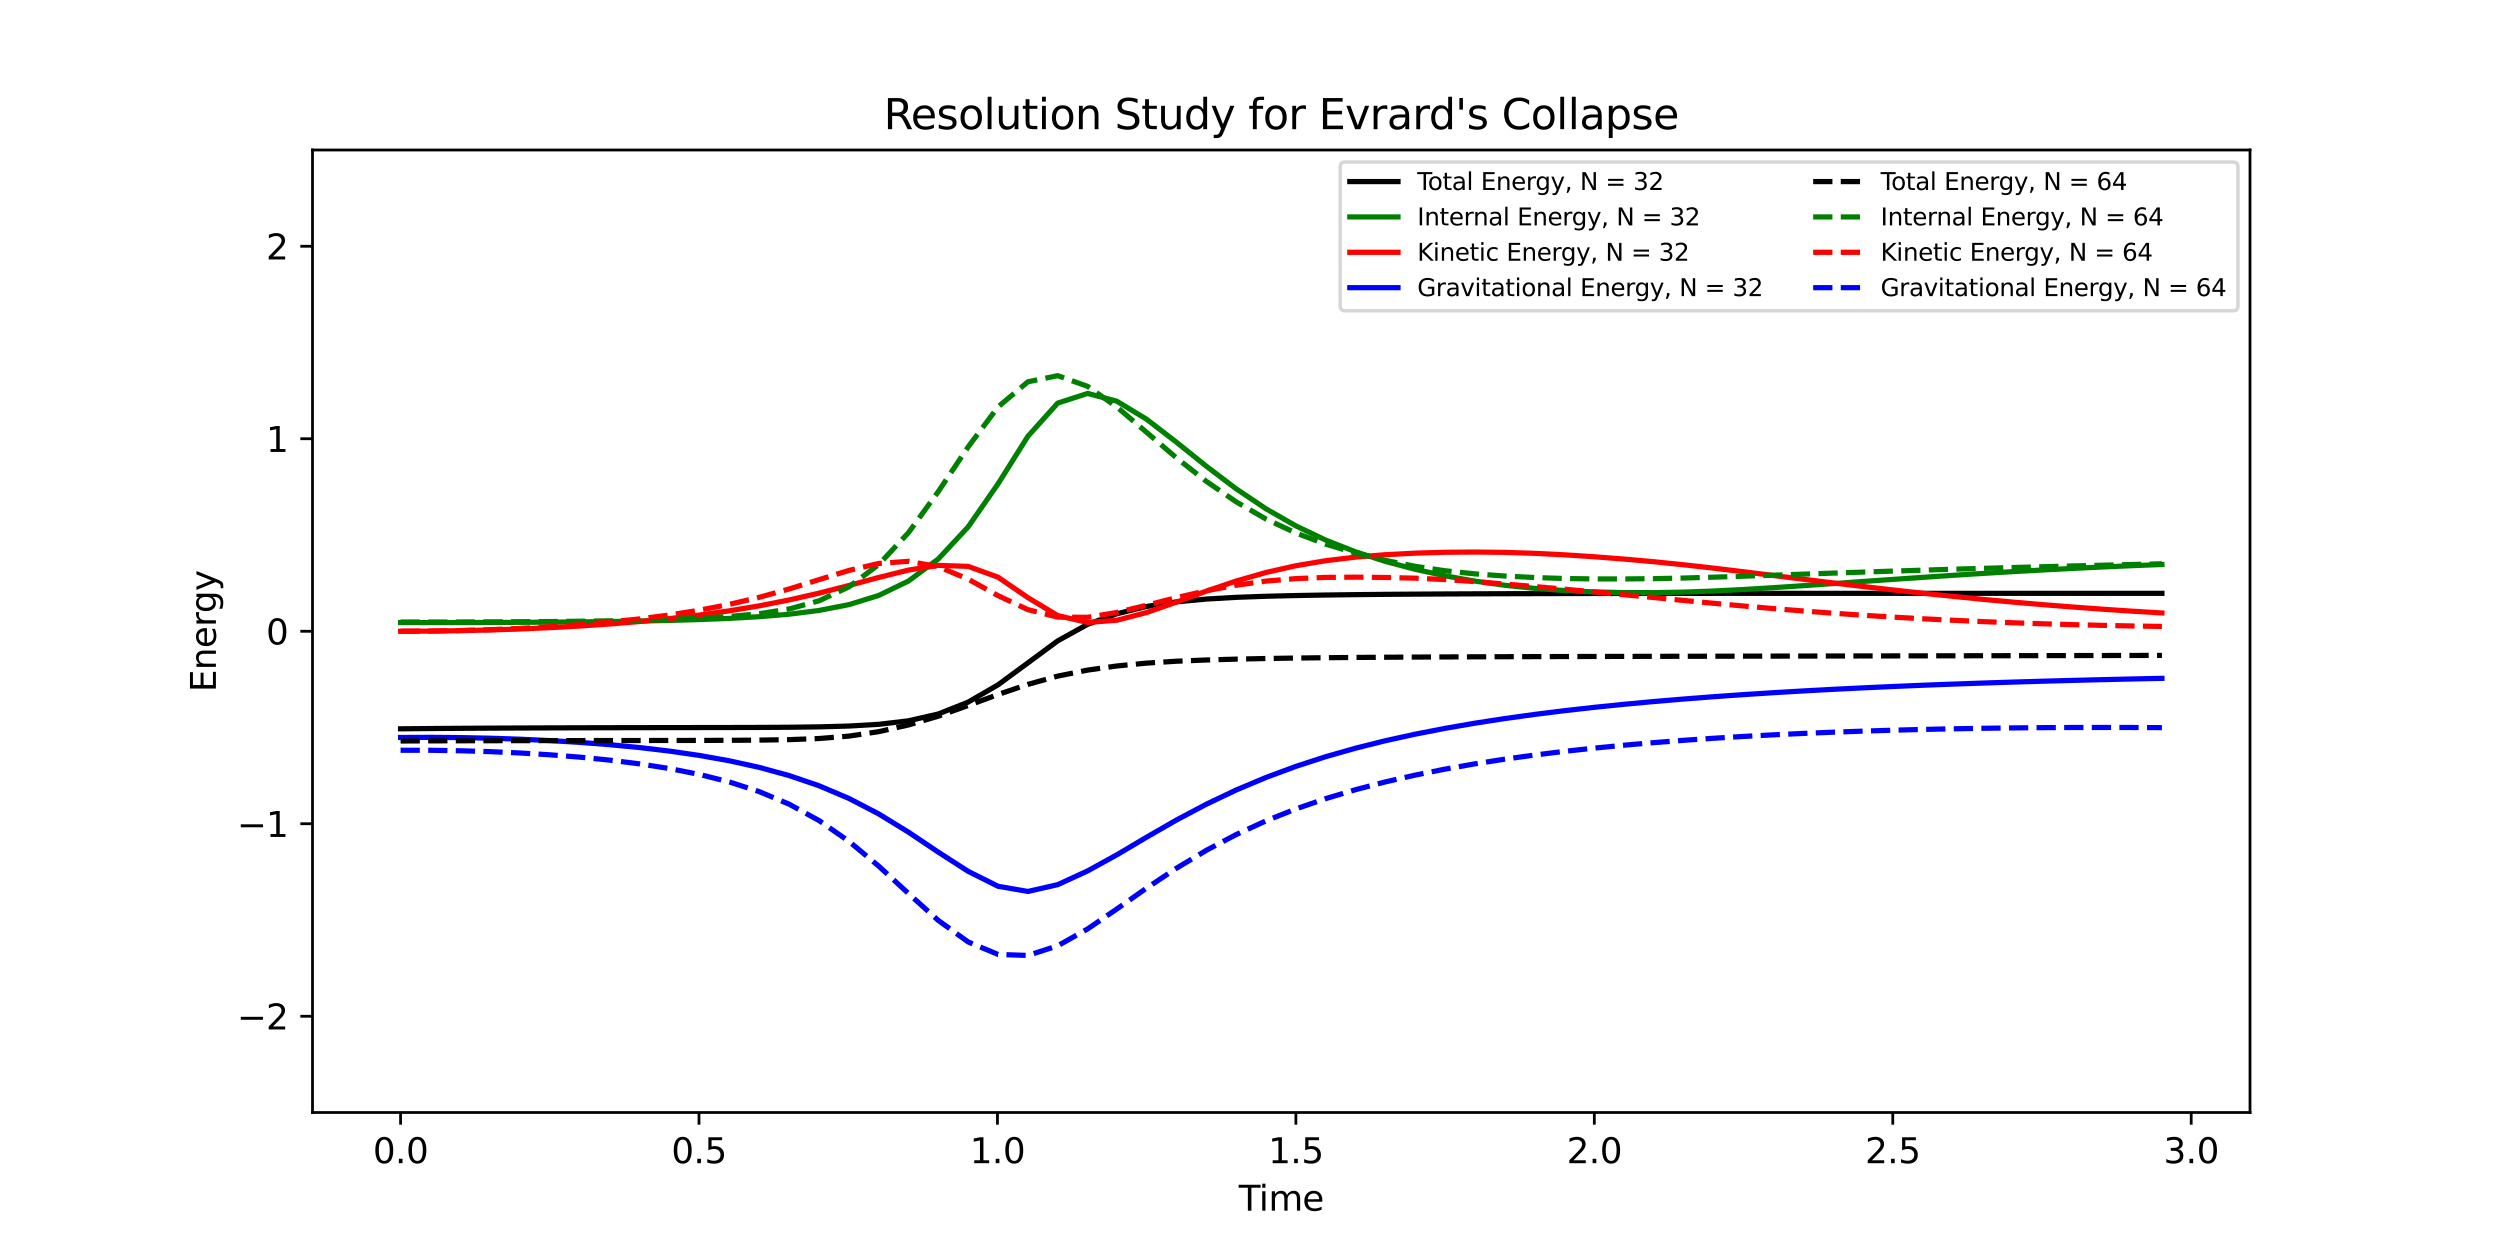 <?xml version="1.0" encoding="utf-8" standalone="no"?>
<!DOCTYPE svg PUBLIC "-//W3C//DTD SVG 1.1//EN"
  "http://www.w3.org/Graphics/SVG/1.1/DTD/svg11.dtd">
<svg xmlns:xlink="http://www.w3.org/1999/xlink" width="720pt" height="360pt" viewBox="0 0 720 360" xmlns="http://www.w3.org/2000/svg" version="1.1">
 <defs>
  <style type="text/css">*{stroke-linejoin: round; stroke-linecap: butt}</style>
 </defs>
 <g id="figure_1">
  <g id="patch_1">
   <path d="M 0 360 
L 720 360 
L 720 0 
L 0 0 
z
" style="fill: #ffffff"/>
  </g>
  <g id="axes_1">
   <g id="patch_2">
    <path d="M 90 320.4 
L 648 320.4 
L 648 43.2 
L 90 43.2 
z
" style="fill: #ffffff"/>
   </g>
   <g id="matplotlib.axis_1">
    <g id="xtick_1">
     <g id="line2d_1">
      <defs>
       <path id="m05a02b5105" d="M 0 0 
L 0 3.5 
" style="stroke: #000000; stroke-width: 0.8"/>
      </defs>
      <g>
       <use xlink:href="#m05a02b5105" x="115.364" y="320.4" style="stroke: #000000; stroke-width: 0.8"/>
      </g>
     </g>
     <g id="text_1">
      <!-- 0.0 -->
      <g transform="translate(107.412 334.998) scale(0.1 -0.1)">
       <defs>
        <path id="DejaVuSans-30" d="M 2034 4250 
Q 1547 4250 1301 3770 
Q 1056 3291 1056 2328 
Q 1056 1369 1301 889 
Q 1547 409 2034 409 
Q 2525 409 2770 889 
Q 3016 1369 3016 2328 
Q 3016 3291 2770 3770 
Q 2525 4250 2034 4250 
z
M 2034 4750 
Q 2819 4750 3233 4129 
Q 3647 3509 3647 2328 
Q 3647 1150 3233 529 
Q 2819 -91 2034 -91 
Q 1250 -91 836 529 
Q 422 1150 422 2328 
Q 422 3509 836 4129 
Q 1250 4750 2034 4750 
z
" transform="scale(0.016)"/>
        <path id="DejaVuSans-2e" d="M 684 794 
L 1344 794 
L 1344 0 
L 684 0 
L 684 794 
z
" transform="scale(0.016)"/>
       </defs>
       <use xlink:href="#DejaVuSans-30"/>
       <use xlink:href="#DejaVuSans-2e" x="63.623"/>
       <use xlink:href="#DejaVuSans-30" x="95.41"/>
      </g>
     </g>
    </g>
    <g id="xtick_2">
     <g id="line2d_2">
      <g>
       <use xlink:href="#m05a02b5105" x="201.314" y="320.4" style="stroke: #000000; stroke-width: 0.8"/>
      </g>
     </g>
     <g id="text_2">
      <!-- 0.5 -->
      <g transform="translate(193.362 334.998) scale(0.1 -0.1)">
       <defs>
        <path id="DejaVuSans-35" d="M 691 4666 
L 3169 4666 
L 3169 4134 
L 1269 4134 
L 1269 2991 
Q 1406 3038 1543 3061 
Q 1681 3084 1819 3084 
Q 2600 3084 3056 2656 
Q 3513 2228 3513 1497 
Q 3513 744 3044 326 
Q 2575 -91 1722 -91 
Q 1428 -91 1123 -41 
Q 819 9 494 109 
L 494 744 
Q 775 591 1075 516 
Q 1375 441 1709 441 
Q 2250 441 2565 725 
Q 2881 1009 2881 1497 
Q 2881 1984 2565 2268 
Q 2250 2553 1709 2553 
Q 1456 2553 1204 2497 
Q 953 2441 691 2322 
L 691 4666 
z
" transform="scale(0.016)"/>
       </defs>
       <use xlink:href="#DejaVuSans-30"/>
       <use xlink:href="#DejaVuSans-2e" x="63.623"/>
       <use xlink:href="#DejaVuSans-35" x="95.41"/>
      </g>
     </g>
    </g>
    <g id="xtick_3">
     <g id="line2d_3">
      <g>
       <use xlink:href="#m05a02b5105" x="287.264" y="320.4" style="stroke: #000000; stroke-width: 0.8"/>
      </g>
     </g>
     <g id="text_3">
      <!-- 1.0 -->
      <g transform="translate(279.312 334.998) scale(0.1 -0.1)">
       <defs>
        <path id="DejaVuSans-31" d="M 794 531 
L 1825 531 
L 1825 4091 
L 703 3866 
L 703 4441 
L 1819 4666 
L 2450 4666 
L 2450 531 
L 3481 531 
L 3481 0 
L 794 0 
L 794 531 
z
" transform="scale(0.016)"/>
       </defs>
       <use xlink:href="#DejaVuSans-31"/>
       <use xlink:href="#DejaVuSans-2e" x="63.623"/>
       <use xlink:href="#DejaVuSans-30" x="95.41"/>
      </g>
     </g>
    </g>
    <g id="xtick_4">
     <g id="line2d_4">
      <g>
       <use xlink:href="#m05a02b5105" x="373.214" y="320.4" style="stroke: #000000; stroke-width: 0.8"/>
      </g>
     </g>
     <g id="text_4">
      <!-- 1.5 -->
      <g transform="translate(365.263 334.998) scale(0.1 -0.1)">
       <use xlink:href="#DejaVuSans-31"/>
       <use xlink:href="#DejaVuSans-2e" x="63.623"/>
       <use xlink:href="#DejaVuSans-35" x="95.41"/>
      </g>
     </g>
    </g>
    <g id="xtick_5">
     <g id="line2d_5">
      <g>
       <use xlink:href="#m05a02b5105" x="459.164" y="320.4" style="stroke: #000000; stroke-width: 0.8"/>
      </g>
     </g>
     <g id="text_5">
      <!-- 2.0 -->
      <g transform="translate(451.213 334.998) scale(0.1 -0.1)">
       <defs>
        <path id="DejaVuSans-32" d="M 1228 531 
L 3431 531 
L 3431 0 
L 469 0 
L 469 531 
Q 828 903 1448 1529 
Q 2069 2156 2228 2338 
Q 2531 2678 2651 2914 
Q 2772 3150 2772 3378 
Q 2772 3750 2511 3984 
Q 2250 4219 1831 4219 
Q 1534 4219 1204 4116 
Q 875 4013 500 3803 
L 500 4441 
Q 881 4594 1212 4672 
Q 1544 4750 1819 4750 
Q 2544 4750 2975 4387 
Q 3406 4025 3406 3419 
Q 3406 3131 3298 2873 
Q 3191 2616 2906 2266 
Q 2828 2175 2409 1742 
Q 1991 1309 1228 531 
z
" transform="scale(0.016)"/>
       </defs>
       <use xlink:href="#DejaVuSans-32"/>
       <use xlink:href="#DejaVuSans-2e" x="63.623"/>
       <use xlink:href="#DejaVuSans-30" x="95.41"/>
      </g>
     </g>
    </g>
    <g id="xtick_6">
     <g id="line2d_6">
      <g>
       <use xlink:href="#m05a02b5105" x="545.115" y="320.4" style="stroke: #000000; stroke-width: 0.8"/>
      </g>
     </g>
     <g id="text_6">
      <!-- 2.5 -->
      <g transform="translate(537.163 334.998) scale(0.1 -0.1)">
       <use xlink:href="#DejaVuSans-32"/>
       <use xlink:href="#DejaVuSans-2e" x="63.623"/>
       <use xlink:href="#DejaVuSans-35" x="95.41"/>
      </g>
     </g>
    </g>
    <g id="xtick_7">
     <g id="line2d_7">
      <g>
       <use xlink:href="#m05a02b5105" x="631.065" y="320.4" style="stroke: #000000; stroke-width: 0.8"/>
      </g>
     </g>
     <g id="text_7">
      <!-- 3.0 -->
      <g transform="translate(623.113 334.998) scale(0.1 -0.1)">
       <defs>
        <path id="DejaVuSans-33" d="M 2597 2516 
Q 3050 2419 3304 2112 
Q 3559 1806 3559 1356 
Q 3559 666 3084 287 
Q 2609 -91 1734 -91 
Q 1441 -91 1130 -33 
Q 819 25 488 141 
L 488 750 
Q 750 597 1062 519 
Q 1375 441 1716 441 
Q 2309 441 2620 675 
Q 2931 909 2931 1356 
Q 2931 1769 2642 2001 
Q 2353 2234 1838 2234 
L 1294 2234 
L 1294 2753 
L 1863 2753 
Q 2328 2753 2575 2939 
Q 2822 3125 2822 3475 
Q 2822 3834 2567 4026 
Q 2313 4219 1838 4219 
Q 1578 4219 1281 4162 
Q 984 4106 628 3988 
L 628 4550 
Q 988 4650 1302 4700 
Q 1616 4750 1894 4750 
Q 2613 4750 3031 4423 
Q 3450 4097 3450 3541 
Q 3450 3153 3228 2886 
Q 3006 2619 2597 2516 
z
" transform="scale(0.016)"/>
       </defs>
       <use xlink:href="#DejaVuSans-33"/>
       <use xlink:href="#DejaVuSans-2e" x="63.623"/>
       <use xlink:href="#DejaVuSans-30" x="95.41"/>
      </g>
     </g>
    </g>
    <g id="text_8">
     <!-- Time -->
     <g transform="translate(356.766 348.677) scale(0.1 -0.1)">
      <defs>
       <path id="DejaVuSans-54" d="M -19 4666 
L 3928 4666 
L 3928 4134 
L 2272 4134 
L 2272 0 
L 1638 0 
L 1638 4134 
L -19 4134 
L -19 4666 
z
" transform="scale(0.016)"/>
       <path id="DejaVuSans-69" d="M 603 3500 
L 1178 3500 
L 1178 0 
L 603 0 
L 603 3500 
z
M 603 4863 
L 1178 4863 
L 1178 4134 
L 603 4134 
L 603 4863 
z
" transform="scale(0.016)"/>
       <path id="DejaVuSans-6d" d="M 3328 2828 
Q 3544 3216 3844 3400 
Q 4144 3584 4550 3584 
Q 5097 3584 5394 3201 
Q 5691 2819 5691 2113 
L 5691 0 
L 5113 0 
L 5113 2094 
Q 5113 2597 4934 2840 
Q 4756 3084 4391 3084 
Q 3944 3084 3684 2787 
Q 3425 2491 3425 1978 
L 3425 0 
L 2847 0 
L 2847 2094 
Q 2847 2600 2669 2842 
Q 2491 3084 2119 3084 
Q 1678 3084 1418 2786 
Q 1159 2488 1159 1978 
L 1159 0 
L 581 0 
L 581 3500 
L 1159 3500 
L 1159 2956 
Q 1356 3278 1631 3431 
Q 1906 3584 2284 3584 
Q 2666 3584 2933 3390 
Q 3200 3197 3328 2828 
z
" transform="scale(0.016)"/>
       <path id="DejaVuSans-65" d="M 3597 1894 
L 3597 1613 
L 953 1613 
Q 991 1019 1311 708 
Q 1631 397 2203 397 
Q 2534 397 2845 478 
Q 3156 559 3463 722 
L 3463 178 
Q 3153 47 2828 -22 
Q 2503 -91 2169 -91 
Q 1331 -91 842 396 
Q 353 884 353 1716 
Q 353 2575 817 3079 
Q 1281 3584 2069 3584 
Q 2775 3584 3186 3129 
Q 3597 2675 3597 1894 
z
M 3022 2063 
Q 3016 2534 2758 2815 
Q 2500 3097 2075 3097 
Q 1594 3097 1305 2825 
Q 1016 2553 972 2059 
L 3022 2063 
z
" transform="scale(0.016)"/>
      </defs>
      <use xlink:href="#DejaVuSans-54"/>
      <use xlink:href="#DejaVuSans-69" x="57.959"/>
      <use xlink:href="#DejaVuSans-6d" x="85.742"/>
      <use xlink:href="#DejaVuSans-65" x="183.154"/>
     </g>
    </g>
   </g>
   <g id="matplotlib.axis_2">
    <g id="ytick_1">
     <g id="line2d_8">
      <defs>
       <path id="ma4a329a533" d="M 0 0 
L -3.5 0 
" style="stroke: #000000; stroke-width: 0.8"/>
      </defs>
      <g>
       <use xlink:href="#ma4a329a533" x="90" y="292.68" style="stroke: #000000; stroke-width: 0.8"/>
      </g>
     </g>
     <g id="text_9">
      <!-- −2 -->
      <g transform="translate(68.258 296.479) scale(0.1 -0.1)">
       <defs>
        <path id="DejaVuSans-2212" d="M 678 2272 
L 4684 2272 
L 4684 1741 
L 678 1741 
L 678 2272 
z
" transform="scale(0.016)"/>
       </defs>
       <use xlink:href="#DejaVuSans-2212"/>
       <use xlink:href="#DejaVuSans-32" x="83.789"/>
      </g>
     </g>
    </g>
    <g id="ytick_2">
     <g id="line2d_9">
      <g>
       <use xlink:href="#ma4a329a533" x="90" y="237.24" style="stroke: #000000; stroke-width: 0.8"/>
      </g>
     </g>
     <g id="text_10">
      <!-- −1 -->
      <g transform="translate(68.258 241.039) scale(0.1 -0.1)">
       <use xlink:href="#DejaVuSans-2212"/>
       <use xlink:href="#DejaVuSans-31" x="83.789"/>
      </g>
     </g>
    </g>
    <g id="ytick_3">
     <g id="line2d_10">
      <g>
       <use xlink:href="#ma4a329a533" x="90" y="181.8" style="stroke: #000000; stroke-width: 0.8"/>
      </g>
     </g>
     <g id="text_11">
      <!-- 0 -->
      <g transform="translate(76.638 185.599) scale(0.1 -0.1)">
       <use xlink:href="#DejaVuSans-30"/>
      </g>
     </g>
    </g>
    <g id="ytick_4">
     <g id="line2d_11">
      <g>
       <use xlink:href="#ma4a329a533" x="90" y="126.36" style="stroke: #000000; stroke-width: 0.8"/>
      </g>
     </g>
     <g id="text_12">
      <!-- 1 -->
      <g transform="translate(76.638 130.159) scale(0.1 -0.1)">
       <use xlink:href="#DejaVuSans-31"/>
      </g>
     </g>
    </g>
    <g id="ytick_5">
     <g id="line2d_12">
      <g>
       <use xlink:href="#ma4a329a533" x="90" y="70.92" style="stroke: #000000; stroke-width: 0.8"/>
      </g>
     </g>
     <g id="text_13">
      <!-- 2 -->
      <g transform="translate(76.638 74.719) scale(0.1 -0.1)">
       <use xlink:href="#DejaVuSans-32"/>
      </g>
     </g>
    </g>
    <g id="text_14">
     <!-- Energy -->
     <g transform="translate(62.178 199.306) rotate(-90) scale(0.1 -0.1)">
      <defs>
       <path id="DejaVuSans-45" d="M 628 4666 
L 3578 4666 
L 3578 4134 
L 1259 4134 
L 1259 2753 
L 3481 2753 
L 3481 2222 
L 1259 2222 
L 1259 531 
L 3634 531 
L 3634 0 
L 628 0 
L 628 4666 
z
" transform="scale(0.016)"/>
       <path id="DejaVuSans-6e" d="M 3513 2113 
L 3513 0 
L 2938 0 
L 2938 2094 
Q 2938 2591 2744 2837 
Q 2550 3084 2163 3084 
Q 1697 3084 1428 2787 
Q 1159 2491 1159 1978 
L 1159 0 
L 581 0 
L 581 3500 
L 1159 3500 
L 1159 2956 
Q 1366 3272 1645 3428 
Q 1925 3584 2291 3584 
Q 2894 3584 3203 3211 
Q 3513 2838 3513 2113 
z
" transform="scale(0.016)"/>
       <path id="DejaVuSans-72" d="M 2631 2963 
Q 2534 3019 2420 3045 
Q 2306 3072 2169 3072 
Q 1681 3072 1420 2755 
Q 1159 2438 1159 1844 
L 1159 0 
L 581 0 
L 581 3500 
L 1159 3500 
L 1159 2956 
Q 1341 3275 1631 3429 
Q 1922 3584 2338 3584 
Q 2397 3584 2469 3576 
Q 2541 3569 2628 3553 
L 2631 2963 
z
" transform="scale(0.016)"/>
       <path id="DejaVuSans-67" d="M 2906 1791 
Q 2906 2416 2648 2759 
Q 2391 3103 1925 3103 
Q 1463 3103 1205 2759 
Q 947 2416 947 1791 
Q 947 1169 1205 825 
Q 1463 481 1925 481 
Q 2391 481 2648 825 
Q 2906 1169 2906 1791 
z
M 3481 434 
Q 3481 -459 3084 -895 
Q 2688 -1331 1869 -1331 
Q 1566 -1331 1297 -1286 
Q 1028 -1241 775 -1147 
L 775 -588 
Q 1028 -725 1275 -790 
Q 1522 -856 1778 -856 
Q 2344 -856 2625 -561 
Q 2906 -266 2906 331 
L 2906 616 
Q 2728 306 2450 153 
Q 2172 0 1784 0 
Q 1141 0 747 490 
Q 353 981 353 1791 
Q 353 2603 747 3093 
Q 1141 3584 1784 3584 
Q 2172 3584 2450 3431 
Q 2728 3278 2906 2969 
L 2906 3500 
L 3481 3500 
L 3481 434 
z
" transform="scale(0.016)"/>
       <path id="DejaVuSans-79" d="M 2059 -325 
Q 1816 -950 1584 -1140 
Q 1353 -1331 966 -1331 
L 506 -1331 
L 506 -850 
L 844 -850 
Q 1081 -850 1212 -737 
Q 1344 -625 1503 -206 
L 1606 56 
L 191 3500 
L 800 3500 
L 1894 763 
L 2988 3500 
L 3597 3500 
L 2059 -325 
z
" transform="scale(0.016)"/>
      </defs>
      <use xlink:href="#DejaVuSans-45"/>
      <use xlink:href="#DejaVuSans-6e" x="63.184"/>
      <use xlink:href="#DejaVuSans-65" x="126.562"/>
      <use xlink:href="#DejaVuSans-72" x="188.086"/>
      <use xlink:href="#DejaVuSans-67" x="227.449"/>
      <use xlink:href="#DejaVuSans-79" x="290.926"/>
     </g>
    </g>
   </g>
   <g id="line2d_13">
    <path d="M 115.364 209.897 
L 124.131 209.816 
L 132.554 209.755 
L 141.149 209.705 
L 149.744 209.664 
L 158.339 209.631 
L 167.106 209.604 
L 175.701 209.582 
L 184.295 209.564 
L 192.89 209.55 
L 201.485 209.538 
L 210.08 209.525 
L 218.675 209.5 
L 227.27 209.448 
L 235.865 209.338 
L 244.46 209.103 
L 253.055 208.608 
L 261.65 207.592 
L 270.245 205.62 
L 278.839 202.2 
L 287.434 197.226 
L 296.03 190.911 
L 304.625 184.562 
L 313.221 179.806 
L 321.644 176.768 
L 330.24 174.664 
L 338.835 173.335 
L 347.43 172.527 
L 356.026 172.033 
L 364.621 171.722 
L 373.217 171.515 
L 381.812 171.367 
L 390.408 171.256 
L 399.003 171.172 
L 407.598 171.11 
L 416.194 171.061 
L 424.789 171.021 
L 433.385 170.989 
L 441.98 170.963 
L 450.575 170.942 
L 459.171 170.925 
L 467.765 170.912 
L 476.36 170.902 
L 484.954 170.894 
L 493.549 170.888 
L 502.143 170.884 
L 510.737 170.881 
L 519.332 170.879 
L 527.926 170.878 
L 536.52 170.877 
L 545.115 170.876 
L 553.881 170.876 
L 562.476 170.877 
L 571.07 170.877 
L 579.664 170.878 
L 588.259 170.879 
L 596.853 170.879 
L 605.448 170.879 
L 614.042 170.878 
L 622.636 170.878 
" clip-path="url(#p64121580ab)" style="fill: none; stroke: #000000; stroke-width: 1.5; stroke-linecap: square"/>
   </g>
   <g id="line2d_14">
    <path d="M 115.364 179.306 
L 124.131 179.307 
L 132.554 179.295 
L 141.149 179.271 
L 149.744 179.232 
L 158.339 179.176 
L 167.106 179.099 
L 175.701 178.997 
L 184.295 178.861 
L 192.89 178.68 
L 201.485 178.433 
L 210.08 178.092 
L 218.675 177.606 
L 227.27 176.893 
L 235.865 175.813 
L 244.46 174.137 
L 253.055 171.495 
L 261.65 167.337 
L 270.245 160.963 
L 278.839 151.727 
L 287.434 139.347 
L 296.03 125.658 
L 304.625 116.084 
L 313.221 113.312 
L 321.644 115.547 
L 330.24 120.76 
L 338.835 127.374 
L 347.43 134.281 
L 356.026 140.786 
L 364.621 146.549 
L 373.217 151.463 
L 381.812 155.555 
L 390.408 158.926 
L 399.003 161.695 
L 407.598 163.97 
L 416.194 165.841 
L 424.789 167.363 
L 433.385 168.561 
L 441.98 169.454 
L 450.575 170.075 
L 459.171 170.466 
L 467.765 170.666 
L 476.36 170.683 
L 484.954 170.523 
L 493.549 170.207 
L 502.143 169.774 
L 510.737 169.248 
L 519.332 168.675 
L 527.926 168.074 
L 536.52 167.465 
L 545.115 166.868 
L 553.881 166.267 
L 562.476 165.692 
L 571.07 165.146 
L 579.664 164.631 
L 588.259 164.155 
L 596.853 163.71 
L 605.448 163.296 
L 614.042 162.92 
L 622.636 162.579 
" clip-path="url(#p64121580ab)" style="fill: none; stroke: #008000; stroke-width: 1.5; stroke-linecap: square"/>
   </g>
   <g id="line2d_15">
    <path d="M 115.364 181.8 
L 124.131 181.754 
L 132.554 181.633 
L 141.149 181.431 
L 149.744 181.146 
L 158.339 180.771 
L 167.106 180.288 
L 175.701 179.704 
L 184.295 178.996 
L 192.89 178.145 
L 201.485 177.129 
L 210.08 175.917 
L 218.675 174.481 
L 227.27 172.79 
L 235.865 170.83 
L 244.46 168.63 
L 253.055 166.312 
L 261.65 164.183 
L 270.245 162.826 
L 278.839 163.118 
L 287.434 166.23 
L 296.03 172.115 
L 304.625 177.297 
L 313.221 179.27 
L 321.644 178.632 
L 330.24 176.407 
L 338.835 173.403 
L 347.43 170.239 
L 356.026 167.328 
L 364.621 164.872 
L 373.217 162.933 
L 381.812 161.485 
L 390.408 160.451 
L 399.003 159.748 
L 407.598 159.303 
L 416.194 159.057 
L 424.789 158.985 
L 433.385 159.085 
L 441.98 159.358 
L 450.575 159.789 
L 459.171 160.35 
L 467.765 161.014 
L 476.36 161.783 
L 484.954 162.66 
L 493.549 163.63 
L 502.143 164.662 
L 510.737 165.737 
L 519.332 166.813 
L 527.926 167.876 
L 536.52 168.909 
L 545.115 169.895 
L 553.881 170.861 
L 562.476 171.764 
L 571.07 172.612 
L 579.664 173.404 
L 588.259 174.135 
L 596.853 174.813 
L 605.448 175.442 
L 614.042 176.016 
L 622.636 176.537 
" clip-path="url(#p64121580ab)" style="fill: none; stroke: #ff0000; stroke-width: 1.5; stroke-linecap: square"/>
   </g>
   <g id="line2d_16">
    <path d="M 115.364 212.391 
L 124.131 212.356 
L 132.554 212.426 
L 141.149 212.603 
L 149.744 212.886 
L 158.339 213.284 
L 167.106 213.817 
L 175.701 214.481 
L 184.295 215.307 
L 192.89 216.325 
L 201.485 217.576 
L 210.08 219.115 
L 218.675 221.012 
L 227.27 223.365 
L 235.865 226.294 
L 244.46 229.937 
L 253.055 234.401 
L 261.65 239.672 
L 270.245 245.432 
L 278.839 250.955 
L 287.434 255.249 
L 296.03 256.738 
L 304.625 254.78 
L 313.221 250.824 
L 321.644 246.189 
L 330.24 241.097 
L 338.835 236.158 
L 347.43 231.607 
L 356.026 227.519 
L 364.621 223.9 
L 373.217 220.719 
L 381.812 217.927 
L 390.408 215.478 
L 399.003 213.329 
L 407.598 211.437 
L 416.194 209.763 
L 424.789 208.273 
L 433.385 206.943 
L 441.98 205.75 
L 450.575 204.677 
L 459.171 203.709 
L 467.765 202.832 
L 476.36 202.036 
L 484.954 201.312 
L 493.549 200.651 
L 502.143 200.047 
L 510.737 199.496 
L 519.332 198.991 
L 527.926 198.528 
L 536.52 198.103 
L 545.115 197.713 
L 553.881 197.348 
L 562.476 197.021 
L 571.07 196.72 
L 579.664 196.443 
L 588.259 196.189 
L 596.853 195.955 
L 605.448 195.74 
L 614.042 195.543 
L 622.636 195.362 
" clip-path="url(#p64121580ab)" style="fill: none; stroke: #0000ff; stroke-width: 1.5; stroke-linecap: square"/>
   </g>
   <g id="line2d_17">
    <path d="M 115.364 213.406 
L 124.131 213.368 
L 132.554 213.343 
L 141.149 213.324 
L 149.744 213.309 
L 158.339 213.297 
L 167.106 213.286 
L 175.701 213.276 
L 184.295 213.267 
L 192.89 213.256 
L 201.485 213.24 
L 210.08 213.212 
L 218.675 213.153 
L 227.27 213.015 
L 235.865 212.694 
L 244.46 212.006 
L 253.055 210.721 
L 261.65 208.79 
L 270.245 206.255 
L 278.839 203.175 
L 287.434 200.014 
L 296.03 197.104 
L 304.625 194.72 
L 313.221 192.989 
L 321.644 191.799 
L 330.24 190.974 
L 338.835 190.431 
L 347.43 190.074 
L 356.026 189.829 
L 364.621 189.65 
L 373.217 189.518 
L 381.812 189.418 
L 390.408 189.343 
L 399.003 189.283 
L 407.598 189.236 
L 416.194 189.196 
L 424.789 189.162 
L 433.385 189.133 
L 441.98 189.107 
L 450.575 189.083 
L 459.171 189.062 
L 467.765 189.043 
L 476.36 189.024 
L 484.954 189.007 
L 493.549 188.991 
L 502.143 188.975 
L 510.737 188.959 
L 519.332 188.944 
L 527.926 188.929 
L 536.52 188.915 
L 545.115 188.9 
L 553.881 188.884 
L 562.476 188.869 
L 571.07 188.854 
L 579.664 188.838 
L 588.259 188.822 
L 596.853 188.806 
L 605.448 188.789 
L 614.042 188.772 
L 622.636 188.754 
" clip-path="url(#p64121580ab)" style="fill: none; stroke-dasharray: 5.55,2.4; stroke-dashoffset: 0; stroke: #000000; stroke-width: 1.5"/>
   </g>
   <g id="line2d_18">
    <path d="M 115.364 179.139 
L 124.131 179.14 
L 132.554 179.129 
L 141.149 179.104 
L 149.744 179.063 
L 158.339 179.003 
L 167.106 178.916 
L 175.701 178.797 
L 184.295 178.632 
L 192.89 178.4 
L 201.485 178.062 
L 210.08 177.551 
L 218.675 176.739 
L 227.27 175.382 
L 235.865 173.042 
L 244.46 169.036 
L 253.055 162.615 
L 261.65 153.396 
L 270.245 141.547 
L 278.839 128.693 
L 287.434 117.197 
L 296.03 109.957 
L 304.625 108.192 
L 313.221 111.267 
L 321.644 117.216 
L 330.24 124.526 
L 338.835 131.886 
L 347.43 138.639 
L 356.026 144.536 
L 364.621 149.497 
L 373.217 153.506 
L 381.812 156.724 
L 390.408 159.298 
L 399.003 161.385 
L 407.598 163.098 
L 416.194 164.377 
L 424.789 165.275 
L 433.385 165.893 
L 441.98 166.33 
L 450.575 166.61 
L 459.171 166.731 
L 467.765 166.736 
L 476.36 166.653 
L 484.954 166.47 
L 493.549 166.225 
L 502.143 165.949 
L 510.737 165.655 
L 519.332 165.356 
L 527.926 165.057 
L 536.52 164.763 
L 545.115 164.478 
L 553.881 164.198 
L 562.476 163.935 
L 571.07 163.684 
L 579.664 163.445 
L 588.259 163.215 
L 596.853 162.995 
L 605.448 162.781 
L 614.042 162.574 
L 622.636 162.371 
" clip-path="url(#p64121580ab)" style="fill: none; stroke-dasharray: 5.55,2.4; stroke-dashoffset: 0; stroke: #008000; stroke-width: 1.5"/>
   </g>
   <g id="line2d_19">
    <path d="M 115.364 181.8 
L 124.131 181.744 
L 132.554 181.595 
L 141.149 181.345 
L 149.744 180.988 
L 158.339 180.516 
L 167.106 179.902 
L 175.701 179.152 
L 184.295 178.23 
L 192.89 177.102 
L 201.485 175.727 
L 210.08 174.052 
L 218.675 172.026 
L 227.27 169.628 
L 235.865 166.945 
L 244.46 164.295 
L 253.055 162.279 
L 261.65 161.648 
L 270.245 163.209 
L 278.839 166.799 
L 287.434 171.545 
L 296.03 175.577 
L 304.625 177.737 
L 313.221 177.784 
L 321.644 176.395 
L 330.24 174.301 
L 338.835 172.106 
L 347.43 170.145 
L 356.026 168.542 
L 364.621 167.357 
L 373.217 166.642 
L 381.812 166.291 
L 390.408 166.216 
L 399.003 166.312 
L 407.598 166.513 
L 416.194 166.917 
L 424.789 167.505 
L 433.385 168.201 
L 441.98 168.928 
L 450.575 169.682 
L 459.171 170.48 
L 467.765 171.292 
L 476.36 172.102 
L 484.954 172.931 
L 493.549 173.749 
L 502.143 174.531 
L 510.737 175.271 
L 519.332 175.962 
L 527.926 176.601 
L 536.52 177.187 
L 545.115 177.721 
L 553.881 178.211 
L 562.476 178.641 
L 571.07 179.022 
L 579.664 179.355 
L 588.259 179.646 
L 596.853 179.894 
L 605.448 180.105 
L 614.042 180.279 
L 622.636 180.42 
" clip-path="url(#p64121580ab)" style="fill: none; stroke-dasharray: 5.55,2.4; stroke-dashoffset: 0; stroke: #ff0000; stroke-width: 1.5"/>
   </g>
   <g id="line2d_20">
    <path d="M 115.364 216.068 
L 124.131 216.084 
L 132.554 216.219 
L 141.149 216.475 
L 149.744 216.858 
L 158.339 217.378 
L 167.106 218.067 
L 175.701 218.927 
L 184.295 220.004 
L 192.89 221.354 
L 201.485 223.052 
L 210.08 225.21 
L 218.675 227.988 
L 227.27 231.605 
L 235.865 236.307 
L 244.46 242.275 
L 253.055 249.426 
L 261.65 257.346 
L 270.245 265.099 
L 278.839 271.283 
L 287.434 274.873 
L 296.03 275.17 
L 304.625 272.391 
L 313.221 267.537 
L 321.644 261.788 
L 330.24 255.747 
L 338.835 250.04 
L 347.43 244.889 
L 356.026 240.351 
L 364.621 236.396 
L 373.217 232.969 
L 381.812 230.003 
L 390.408 227.428 
L 399.003 225.186 
L 407.598 223.225 
L 416.194 221.502 
L 424.789 219.982 
L 433.385 218.639 
L 441.98 217.449 
L 450.575 216.391 
L 459.171 215.451 
L 467.765 214.614 
L 476.36 213.869 
L 484.954 213.206 
L 493.549 212.617 
L 502.143 212.094 
L 510.737 211.633 
L 519.332 211.226 
L 527.926 210.872 
L 536.52 210.564 
L 545.115 210.301 
L 553.881 210.075 
L 562.476 209.893 
L 571.07 209.748 
L 579.664 209.638 
L 588.259 209.561 
L 596.853 209.516 
L 605.448 209.503 
L 614.042 209.519 
L 622.636 209.563 
" clip-path="url(#p64121580ab)" style="fill: none; stroke-dasharray: 5.55,2.4; stroke-dashoffset: 0; stroke: #0000ff; stroke-width: 1.5"/>
   </g>
   <g id="patch_3">
    <path d="M 90 320.4 
L 90 43.2 
" style="fill: none; stroke: #000000; stroke-width: 0.8; stroke-linejoin: miter; stroke-linecap: square"/>
   </g>
   <g id="patch_4">
    <path d="M 648 320.4 
L 648 43.2 
" style="fill: none; stroke: #000000; stroke-width: 0.8; stroke-linejoin: miter; stroke-linecap: square"/>
   </g>
   <g id="patch_5">
    <path d="M 90 320.4 
L 648 320.4 
" style="fill: none; stroke: #000000; stroke-width: 0.8; stroke-linejoin: miter; stroke-linecap: square"/>
   </g>
   <g id="patch_6">
    <path d="M 90 43.2 
L 648 43.2 
" style="fill: none; stroke: #000000; stroke-width: 0.8; stroke-linejoin: miter; stroke-linecap: square"/>
   </g>
   <g id="text_15">
    <!-- Resolution Study for Evrard's Collapse -->
    <g transform="translate(254.519 37.2) scale(0.12 -0.12)">
     <defs>
      <path id="DejaVuSans-52" d="M 2841 2188 
Q 3044 2119 3236 1894 
Q 3428 1669 3622 1275 
L 4263 0 
L 3584 0 
L 2988 1197 
Q 2756 1666 2539 1819 
Q 2322 1972 1947 1972 
L 1259 1972 
L 1259 0 
L 628 0 
L 628 4666 
L 2053 4666 
Q 2853 4666 3247 4331 
Q 3641 3997 3641 3322 
Q 3641 2881 3436 2590 
Q 3231 2300 2841 2188 
z
M 1259 4147 
L 1259 2491 
L 2053 2491 
Q 2509 2491 2742 2702 
Q 2975 2913 2975 3322 
Q 2975 3731 2742 3939 
Q 2509 4147 2053 4147 
L 1259 4147 
z
" transform="scale(0.016)"/>
      <path id="DejaVuSans-73" d="M 2834 3397 
L 2834 2853 
Q 2591 2978 2328 3040 
Q 2066 3103 1784 3103 
Q 1356 3103 1142 2972 
Q 928 2841 928 2578 
Q 928 2378 1081 2264 
Q 1234 2150 1697 2047 
L 1894 2003 
Q 2506 1872 2764 1633 
Q 3022 1394 3022 966 
Q 3022 478 2636 193 
Q 2250 -91 1575 -91 
Q 1294 -91 989 -36 
Q 684 19 347 128 
L 347 722 
Q 666 556 975 473 
Q 1284 391 1588 391 
Q 1994 391 2212 530 
Q 2431 669 2431 922 
Q 2431 1156 2273 1281 
Q 2116 1406 1581 1522 
L 1381 1569 
Q 847 1681 609 1914 
Q 372 2147 372 2553 
Q 372 3047 722 3315 
Q 1072 3584 1716 3584 
Q 2034 3584 2315 3537 
Q 2597 3491 2834 3397 
z
" transform="scale(0.016)"/>
      <path id="DejaVuSans-6f" d="M 1959 3097 
Q 1497 3097 1228 2736 
Q 959 2375 959 1747 
Q 959 1119 1226 758 
Q 1494 397 1959 397 
Q 2419 397 2687 759 
Q 2956 1122 2956 1747 
Q 2956 2369 2687 2733 
Q 2419 3097 1959 3097 
z
M 1959 3584 
Q 2709 3584 3137 3096 
Q 3566 2609 3566 1747 
Q 3566 888 3137 398 
Q 2709 -91 1959 -91 
Q 1206 -91 779 398 
Q 353 888 353 1747 
Q 353 2609 779 3096 
Q 1206 3584 1959 3584 
z
" transform="scale(0.016)"/>
      <path id="DejaVuSans-6c" d="M 603 4863 
L 1178 4863 
L 1178 0 
L 603 0 
L 603 4863 
z
" transform="scale(0.016)"/>
      <path id="DejaVuSans-75" d="M 544 1381 
L 544 3500 
L 1119 3500 
L 1119 1403 
Q 1119 906 1312 657 
Q 1506 409 1894 409 
Q 2359 409 2629 706 
Q 2900 1003 2900 1516 
L 2900 3500 
L 3475 3500 
L 3475 0 
L 2900 0 
L 2900 538 
Q 2691 219 2414 64 
Q 2138 -91 1772 -91 
Q 1169 -91 856 284 
Q 544 659 544 1381 
z
M 1991 3584 
L 1991 3584 
z
" transform="scale(0.016)"/>
      <path id="DejaVuSans-74" d="M 1172 4494 
L 1172 3500 
L 2356 3500 
L 2356 3053 
L 1172 3053 
L 1172 1153 
Q 1172 725 1289 603 
Q 1406 481 1766 481 
L 2356 481 
L 2356 0 
L 1766 0 
Q 1100 0 847 248 
Q 594 497 594 1153 
L 594 3053 
L 172 3053 
L 172 3500 
L 594 3500 
L 594 4494 
L 1172 4494 
z
" transform="scale(0.016)"/>
      <path id="DejaVuSans-20" transform="scale(0.016)"/>
      <path id="DejaVuSans-53" d="M 3425 4513 
L 3425 3897 
Q 3066 4069 2747 4153 
Q 2428 4238 2131 4238 
Q 1616 4238 1336 4038 
Q 1056 3838 1056 3469 
Q 1056 3159 1242 3001 
Q 1428 2844 1947 2747 
L 2328 2669 
Q 3034 2534 3370 2195 
Q 3706 1856 3706 1288 
Q 3706 609 3251 259 
Q 2797 -91 1919 -91 
Q 1588 -91 1214 -16 
Q 841 59 441 206 
L 441 856 
Q 825 641 1194 531 
Q 1563 422 1919 422 
Q 2459 422 2753 634 
Q 3047 847 3047 1241 
Q 3047 1584 2836 1778 
Q 2625 1972 2144 2069 
L 1759 2144 
Q 1053 2284 737 2584 
Q 422 2884 422 3419 
Q 422 4038 858 4394 
Q 1294 4750 2059 4750 
Q 2388 4750 2728 4690 
Q 3069 4631 3425 4513 
z
" transform="scale(0.016)"/>
      <path id="DejaVuSans-64" d="M 2906 2969 
L 2906 4863 
L 3481 4863 
L 3481 0 
L 2906 0 
L 2906 525 
Q 2725 213 2448 61 
Q 2172 -91 1784 -91 
Q 1150 -91 751 415 
Q 353 922 353 1747 
Q 353 2572 751 3078 
Q 1150 3584 1784 3584 
Q 2172 3584 2448 3432 
Q 2725 3281 2906 2969 
z
M 947 1747 
Q 947 1113 1208 752 
Q 1469 391 1925 391 
Q 2381 391 2643 752 
Q 2906 1113 2906 1747 
Q 2906 2381 2643 2742 
Q 2381 3103 1925 3103 
Q 1469 3103 1208 2742 
Q 947 2381 947 1747 
z
" transform="scale(0.016)"/>
      <path id="DejaVuSans-66" d="M 2375 4863 
L 2375 4384 
L 1825 4384 
Q 1516 4384 1395 4259 
Q 1275 4134 1275 3809 
L 1275 3500 
L 2222 3500 
L 2222 3053 
L 1275 3053 
L 1275 0 
L 697 0 
L 697 3053 
L 147 3053 
L 147 3500 
L 697 3500 
L 697 3744 
Q 697 4328 969 4595 
Q 1241 4863 1831 4863 
L 2375 4863 
z
" transform="scale(0.016)"/>
      <path id="DejaVuSans-76" d="M 191 3500 
L 800 3500 
L 1894 563 
L 2988 3500 
L 3597 3500 
L 2284 0 
L 1503 0 
L 191 3500 
z
" transform="scale(0.016)"/>
      <path id="DejaVuSans-61" d="M 2194 1759 
Q 1497 1759 1228 1600 
Q 959 1441 959 1056 
Q 959 750 1161 570 
Q 1363 391 1709 391 
Q 2188 391 2477 730 
Q 2766 1069 2766 1631 
L 2766 1759 
L 2194 1759 
z
M 3341 1997 
L 3341 0 
L 2766 0 
L 2766 531 
Q 2569 213 2275 61 
Q 1981 -91 1556 -91 
Q 1019 -91 701 211 
Q 384 513 384 1019 
Q 384 1609 779 1909 
Q 1175 2209 1959 2209 
L 2766 2209 
L 2766 2266 
Q 2766 2663 2505 2880 
Q 2244 3097 1772 3097 
Q 1472 3097 1187 3025 
Q 903 2953 641 2809 
L 641 3341 
Q 956 3463 1253 3523 
Q 1550 3584 1831 3584 
Q 2591 3584 2966 3190 
Q 3341 2797 3341 1997 
z
" transform="scale(0.016)"/>
      <path id="DejaVuSans-27" d="M 1147 4666 
L 1147 2931 
L 616 2931 
L 616 4666 
L 1147 4666 
z
" transform="scale(0.016)"/>
      <path id="DejaVuSans-43" d="M 4122 4306 
L 4122 3641 
Q 3803 3938 3442 4084 
Q 3081 4231 2675 4231 
Q 1875 4231 1450 3742 
Q 1025 3253 1025 2328 
Q 1025 1406 1450 917 
Q 1875 428 2675 428 
Q 3081 428 3442 575 
Q 3803 722 4122 1019 
L 4122 359 
Q 3791 134 3420 21 
Q 3050 -91 2638 -91 
Q 1578 -91 968 557 
Q 359 1206 359 2328 
Q 359 3453 968 4101 
Q 1578 4750 2638 4750 
Q 3056 4750 3426 4639 
Q 3797 4528 4122 4306 
z
" transform="scale(0.016)"/>
      <path id="DejaVuSans-70" d="M 1159 525 
L 1159 -1331 
L 581 -1331 
L 581 3500 
L 1159 3500 
L 1159 2969 
Q 1341 3281 1617 3432 
Q 1894 3584 2278 3584 
Q 2916 3584 3314 3078 
Q 3713 2572 3713 1747 
Q 3713 922 3314 415 
Q 2916 -91 2278 -91 
Q 1894 -91 1617 61 
Q 1341 213 1159 525 
z
M 3116 1747 
Q 3116 2381 2855 2742 
Q 2594 3103 2138 3103 
Q 1681 3103 1420 2742 
Q 1159 2381 1159 1747 
Q 1159 1113 1420 752 
Q 1681 391 2138 391 
Q 2594 391 2855 752 
Q 3116 1113 3116 1747 
z
" transform="scale(0.016)"/>
     </defs>
     <use xlink:href="#DejaVuSans-52"/>
     <use xlink:href="#DejaVuSans-65" x="64.982"/>
     <use xlink:href="#DejaVuSans-73" x="126.506"/>
     <use xlink:href="#DejaVuSans-6f" x="178.605"/>
     <use xlink:href="#DejaVuSans-6c" x="239.787"/>
     <use xlink:href="#DejaVuSans-75" x="267.57"/>
     <use xlink:href="#DejaVuSans-74" x="330.949"/>
     <use xlink:href="#DejaVuSans-69" x="370.158"/>
     <use xlink:href="#DejaVuSans-6f" x="397.941"/>
     <use xlink:href="#DejaVuSans-6e" x="459.123"/>
     <use xlink:href="#DejaVuSans-20" x="522.502"/>
     <use xlink:href="#DejaVuSans-53" x="554.289"/>
     <use xlink:href="#DejaVuSans-74" x="617.766"/>
     <use xlink:href="#DejaVuSans-75" x="656.975"/>
     <use xlink:href="#DejaVuSans-64" x="720.354"/>
     <use xlink:href="#DejaVuSans-79" x="783.83"/>
     <use xlink:href="#DejaVuSans-20" x="843.01"/>
     <use xlink:href="#DejaVuSans-66" x="874.797"/>
     <use xlink:href="#DejaVuSans-6f" x="910.002"/>
     <use xlink:href="#DejaVuSans-72" x="971.184"/>
     <use xlink:href="#DejaVuSans-20" x="1012.297"/>
     <use xlink:href="#DejaVuSans-45" x="1044.084"/>
     <use xlink:href="#DejaVuSans-76" x="1107.268"/>
     <use xlink:href="#DejaVuSans-72" x="1166.447"/>
     <use xlink:href="#DejaVuSans-61" x="1207.561"/>
     <use xlink:href="#DejaVuSans-72" x="1268.84"/>
     <use xlink:href="#DejaVuSans-64" x="1308.203"/>
     <use xlink:href="#DejaVuSans-27" x="1371.68"/>
     <use xlink:href="#DejaVuSans-73" x="1399.17"/>
     <use xlink:href="#DejaVuSans-20" x="1451.27"/>
     <use xlink:href="#DejaVuSans-43" x="1483.057"/>
     <use xlink:href="#DejaVuSans-6f" x="1552.881"/>
     <use xlink:href="#DejaVuSans-6c" x="1614.062"/>
     <use xlink:href="#DejaVuSans-6c" x="1641.846"/>
     <use xlink:href="#DejaVuSans-61" x="1669.629"/>
     <use xlink:href="#DejaVuSans-70" x="1730.908"/>
     <use xlink:href="#DejaVuSans-73" x="1794.385"/>
     <use xlink:href="#DejaVuSans-65" x="1846.484"/>
    </g>
   </g>
   <g id="legend_1">
    <g id="patch_7">
     <path d="M 387.357 89.498 
L 643.142 89.498 
Q 644.53 89.498 644.53 88.11 
L 644.53 48.058 
Q 644.53 46.67 643.142 46.67 
L 387.357 46.67 
Q 385.969 46.67 385.969 48.058 
L 385.969 88.11 
Q 385.969 89.498 387.357 89.498 
z
" style="fill: #ffffff; opacity: 0.8; stroke: #cccccc; stroke-linejoin: miter"/>
    </g>
    <g id="line2d_21">
     <path d="M 388.745 52.29 
L 395.685 52.29 
L 402.625 52.29 
" style="fill: none; stroke: #000000; stroke-width: 1.5; stroke-linecap: square"/>
    </g>
    <g id="text_16">
     <!-- Total Energy, N = 32 -->
     <g transform="translate(408.177 54.719) scale(0.069 -0.069)">
      <defs>
       <path id="DejaVuSans-2c" d="M 750 794 
L 1409 794 
L 1409 256 
L 897 -744 
L 494 -744 
L 750 256 
L 750 794 
z
" transform="scale(0.016)"/>
       <path id="DejaVuSans-4e" d="M 628 4666 
L 1478 4666 
L 3547 763 
L 3547 4666 
L 4159 4666 
L 4159 0 
L 3309 0 
L 1241 3903 
L 1241 0 
L 628 0 
L 628 4666 
z
" transform="scale(0.016)"/>
       <path id="DejaVuSans-3d" d="M 678 2906 
L 4684 2906 
L 4684 2381 
L 678 2381 
L 678 2906 
z
M 678 1631 
L 4684 1631 
L 4684 1100 
L 678 1100 
L 678 1631 
z
" transform="scale(0.016)"/>
      </defs>
      <use xlink:href="#DejaVuSans-54"/>
      <use xlink:href="#DejaVuSans-6f" x="44.084"/>
      <use xlink:href="#DejaVuSans-74" x="105.266"/>
      <use xlink:href="#DejaVuSans-61" x="144.475"/>
      <use xlink:href="#DejaVuSans-6c" x="205.754"/>
      <use xlink:href="#DejaVuSans-20" x="233.537"/>
      <use xlink:href="#DejaVuSans-45" x="265.324"/>
      <use xlink:href="#DejaVuSans-6e" x="328.508"/>
      <use xlink:href="#DejaVuSans-65" x="391.887"/>
      <use xlink:href="#DejaVuSans-72" x="453.41"/>
      <use xlink:href="#DejaVuSans-67" x="492.773"/>
      <use xlink:href="#DejaVuSans-79" x="556.25"/>
      <use xlink:href="#DejaVuSans-2c" x="615.43"/>
      <use xlink:href="#DejaVuSans-20" x="647.217"/>
      <use xlink:href="#DejaVuSans-4e" x="679.004"/>
      <use xlink:href="#DejaVuSans-20" x="753.809"/>
      <use xlink:href="#DejaVuSans-3d" x="785.596"/>
      <use xlink:href="#DejaVuSans-20" x="869.385"/>
      <use xlink:href="#DejaVuSans-33" x="901.172"/>
      <use xlink:href="#DejaVuSans-32" x="964.795"/>
     </g>
    </g>
    <g id="line2d_22">
     <path d="M 388.745 62.477 
L 395.685 62.477 
L 402.625 62.477 
" style="fill: none; stroke: #008000; stroke-width: 1.5; stroke-linecap: square"/>
    </g>
    <g id="text_17">
     <!-- Internal Energy, N = 32 -->
     <g transform="translate(408.177 64.906) scale(0.069 -0.069)">
      <defs>
       <path id="DejaVuSans-49" d="M 628 4666 
L 1259 4666 
L 1259 0 
L 628 0 
L 628 4666 
z
" transform="scale(0.016)"/>
      </defs>
      <use xlink:href="#DejaVuSans-49"/>
      <use xlink:href="#DejaVuSans-6e" x="29.492"/>
      <use xlink:href="#DejaVuSans-74" x="92.871"/>
      <use xlink:href="#DejaVuSans-65" x="132.08"/>
      <use xlink:href="#DejaVuSans-72" x="193.604"/>
      <use xlink:href="#DejaVuSans-6e" x="232.967"/>
      <use xlink:href="#DejaVuSans-61" x="296.346"/>
      <use xlink:href="#DejaVuSans-6c" x="357.625"/>
      <use xlink:href="#DejaVuSans-20" x="385.408"/>
      <use xlink:href="#DejaVuSans-45" x="417.195"/>
      <use xlink:href="#DejaVuSans-6e" x="480.379"/>
      <use xlink:href="#DejaVuSans-65" x="543.758"/>
      <use xlink:href="#DejaVuSans-72" x="605.281"/>
      <use xlink:href="#DejaVuSans-67" x="644.645"/>
      <use xlink:href="#DejaVuSans-79" x="708.121"/>
      <use xlink:href="#DejaVuSans-2c" x="767.301"/>
      <use xlink:href="#DejaVuSans-20" x="799.088"/>
      <use xlink:href="#DejaVuSans-4e" x="830.875"/>
      <use xlink:href="#DejaVuSans-20" x="905.68"/>
      <use xlink:href="#DejaVuSans-3d" x="937.467"/>
      <use xlink:href="#DejaVuSans-20" x="1021.256"/>
      <use xlink:href="#DejaVuSans-33" x="1053.043"/>
      <use xlink:href="#DejaVuSans-32" x="1116.666"/>
     </g>
    </g>
    <g id="line2d_23">
     <path d="M 388.745 72.664 
L 395.685 72.664 
L 402.625 72.664 
" style="fill: none; stroke: #ff0000; stroke-width: 1.5; stroke-linecap: square"/>
    </g>
    <g id="text_18">
     <!-- Kinetic Energy, N = 32 -->
     <g transform="translate(408.177 75.093) scale(0.069 -0.069)">
      <defs>
       <path id="DejaVuSans-4b" d="M 628 4666 
L 1259 4666 
L 1259 2694 
L 3353 4666 
L 4166 4666 
L 1850 2491 
L 4331 0 
L 3500 0 
L 1259 2247 
L 1259 0 
L 628 0 
L 628 4666 
z
" transform="scale(0.016)"/>
       <path id="DejaVuSans-63" d="M 3122 3366 
L 3122 2828 
Q 2878 2963 2633 3030 
Q 2388 3097 2138 3097 
Q 1578 3097 1268 2742 
Q 959 2388 959 1747 
Q 959 1106 1268 751 
Q 1578 397 2138 397 
Q 2388 397 2633 464 
Q 2878 531 3122 666 
L 3122 134 
Q 2881 22 2623 -34 
Q 2366 -91 2075 -91 
Q 1284 -91 818 406 
Q 353 903 353 1747 
Q 353 2603 823 3093 
Q 1294 3584 2113 3584 
Q 2378 3584 2631 3529 
Q 2884 3475 3122 3366 
z
" transform="scale(0.016)"/>
      </defs>
      <use xlink:href="#DejaVuSans-4b"/>
      <use xlink:href="#DejaVuSans-69" x="65.576"/>
      <use xlink:href="#DejaVuSans-6e" x="93.359"/>
      <use xlink:href="#DejaVuSans-65" x="156.738"/>
      <use xlink:href="#DejaVuSans-74" x="218.262"/>
      <use xlink:href="#DejaVuSans-69" x="257.471"/>
      <use xlink:href="#DejaVuSans-63" x="285.254"/>
      <use xlink:href="#DejaVuSans-20" x="340.234"/>
      <use xlink:href="#DejaVuSans-45" x="372.021"/>
      <use xlink:href="#DejaVuSans-6e" x="435.205"/>
      <use xlink:href="#DejaVuSans-65" x="498.584"/>
      <use xlink:href="#DejaVuSans-72" x="560.107"/>
      <use xlink:href="#DejaVuSans-67" x="599.471"/>
      <use xlink:href="#DejaVuSans-79" x="662.947"/>
      <use xlink:href="#DejaVuSans-2c" x="722.127"/>
      <use xlink:href="#DejaVuSans-20" x="753.914"/>
      <use xlink:href="#DejaVuSans-4e" x="785.701"/>
      <use xlink:href="#DejaVuSans-20" x="860.506"/>
      <use xlink:href="#DejaVuSans-3d" x="892.293"/>
      <use xlink:href="#DejaVuSans-20" x="976.082"/>
      <use xlink:href="#DejaVuSans-33" x="1007.869"/>
      <use xlink:href="#DejaVuSans-32" x="1071.492"/>
     </g>
    </g>
    <g id="line2d_24">
     <path d="M 388.745 82.85 
L 395.685 82.85 
L 402.625 82.85 
" style="fill: none; stroke: #0000ff; stroke-width: 1.5; stroke-linecap: square"/>
    </g>
    <g id="text_19">
     <!-- Gravitational Energy, N = 32 -->
     <g transform="translate(408.177 85.279) scale(0.069 -0.069)">
      <defs>
       <path id="DejaVuSans-47" d="M 3809 666 
L 3809 1919 
L 2778 1919 
L 2778 2438 
L 4434 2438 
L 4434 434 
Q 4069 175 3628 42 
Q 3188 -91 2688 -91 
Q 1594 -91 976 548 
Q 359 1188 359 2328 
Q 359 3472 976 4111 
Q 1594 4750 2688 4750 
Q 3144 4750 3555 4637 
Q 3966 4525 4313 4306 
L 4313 3634 
Q 3963 3931 3569 4081 
Q 3175 4231 2741 4231 
Q 1884 4231 1454 3753 
Q 1025 3275 1025 2328 
Q 1025 1384 1454 906 
Q 1884 428 2741 428 
Q 3075 428 3337 486 
Q 3600 544 3809 666 
z
" transform="scale(0.016)"/>
      </defs>
      <use xlink:href="#DejaVuSans-47"/>
      <use xlink:href="#DejaVuSans-72" x="77.49"/>
      <use xlink:href="#DejaVuSans-61" x="118.604"/>
      <use xlink:href="#DejaVuSans-76" x="179.883"/>
      <use xlink:href="#DejaVuSans-69" x="239.062"/>
      <use xlink:href="#DejaVuSans-74" x="266.846"/>
      <use xlink:href="#DejaVuSans-61" x="306.055"/>
      <use xlink:href="#DejaVuSans-74" x="367.334"/>
      <use xlink:href="#DejaVuSans-69" x="406.543"/>
      <use xlink:href="#DejaVuSans-6f" x="434.326"/>
      <use xlink:href="#DejaVuSans-6e" x="495.508"/>
      <use xlink:href="#DejaVuSans-61" x="558.887"/>
      <use xlink:href="#DejaVuSans-6c" x="620.166"/>
      <use xlink:href="#DejaVuSans-20" x="647.949"/>
      <use xlink:href="#DejaVuSans-45" x="679.736"/>
      <use xlink:href="#DejaVuSans-6e" x="742.92"/>
      <use xlink:href="#DejaVuSans-65" x="806.299"/>
      <use xlink:href="#DejaVuSans-72" x="867.822"/>
      <use xlink:href="#DejaVuSans-67" x="907.186"/>
      <use xlink:href="#DejaVuSans-79" x="970.662"/>
      <use xlink:href="#DejaVuSans-2c" x="1029.842"/>
      <use xlink:href="#DejaVuSans-20" x="1061.629"/>
      <use xlink:href="#DejaVuSans-4e" x="1093.416"/>
      <use xlink:href="#DejaVuSans-20" x="1168.221"/>
      <use xlink:href="#DejaVuSans-3d" x="1200.008"/>
      <use xlink:href="#DejaVuSans-20" x="1283.797"/>
      <use xlink:href="#DejaVuSans-33" x="1315.584"/>
      <use xlink:href="#DejaVuSans-32" x="1379.207"/>
     </g>
    </g>
    <g id="line2d_25">
     <path d="M 522.19 52.29 
L 529.13 52.29 
L 536.07 52.29 
" style="fill: none; stroke-dasharray: 5.55,2.4; stroke-dashoffset: 0; stroke: #000000; stroke-width: 1.5"/>
    </g>
    <g id="text_20">
     <!-- Total Energy, N = 64 -->
     <g transform="translate(541.622 54.719) scale(0.069 -0.069)">
      <defs>
       <path id="DejaVuSans-36" d="M 2113 2584 
Q 1688 2584 1439 2293 
Q 1191 2003 1191 1497 
Q 1191 994 1439 701 
Q 1688 409 2113 409 
Q 2538 409 2786 701 
Q 3034 994 3034 1497 
Q 3034 2003 2786 2293 
Q 2538 2584 2113 2584 
z
M 3366 4563 
L 3366 3988 
Q 3128 4100 2886 4159 
Q 2644 4219 2406 4219 
Q 1781 4219 1451 3797 
Q 1122 3375 1075 2522 
Q 1259 2794 1537 2939 
Q 1816 3084 2150 3084 
Q 2853 3084 3261 2657 
Q 3669 2231 3669 1497 
Q 3669 778 3244 343 
Q 2819 -91 2113 -91 
Q 1303 -91 875 529 
Q 447 1150 447 2328 
Q 447 3434 972 4092 
Q 1497 4750 2381 4750 
Q 2619 4750 2861 4703 
Q 3103 4656 3366 4563 
z
" transform="scale(0.016)"/>
       <path id="DejaVuSans-34" d="M 2419 4116 
L 825 1625 
L 2419 1625 
L 2419 4116 
z
M 2253 4666 
L 3047 4666 
L 3047 1625 
L 3713 1625 
L 3713 1100 
L 3047 1100 
L 3047 0 
L 2419 0 
L 2419 1100 
L 313 1100 
L 313 1709 
L 2253 4666 
z
" transform="scale(0.016)"/>
      </defs>
      <use xlink:href="#DejaVuSans-54"/>
      <use xlink:href="#DejaVuSans-6f" x="44.084"/>
      <use xlink:href="#DejaVuSans-74" x="105.266"/>
      <use xlink:href="#DejaVuSans-61" x="144.475"/>
      <use xlink:href="#DejaVuSans-6c" x="205.754"/>
      <use xlink:href="#DejaVuSans-20" x="233.537"/>
      <use xlink:href="#DejaVuSans-45" x="265.324"/>
      <use xlink:href="#DejaVuSans-6e" x="328.508"/>
      <use xlink:href="#DejaVuSans-65" x="391.887"/>
      <use xlink:href="#DejaVuSans-72" x="453.41"/>
      <use xlink:href="#DejaVuSans-67" x="492.773"/>
      <use xlink:href="#DejaVuSans-79" x="556.25"/>
      <use xlink:href="#DejaVuSans-2c" x="615.43"/>
      <use xlink:href="#DejaVuSans-20" x="647.217"/>
      <use xlink:href="#DejaVuSans-4e" x="679.004"/>
      <use xlink:href="#DejaVuSans-20" x="753.809"/>
      <use xlink:href="#DejaVuSans-3d" x="785.596"/>
      <use xlink:href="#DejaVuSans-20" x="869.385"/>
      <use xlink:href="#DejaVuSans-36" x="901.172"/>
      <use xlink:href="#DejaVuSans-34" x="964.795"/>
     </g>
    </g>
    <g id="line2d_26">
     <path d="M 522.19 62.477 
L 529.13 62.477 
L 536.07 62.477 
" style="fill: none; stroke-dasharray: 5.55,2.4; stroke-dashoffset: 0; stroke: #008000; stroke-width: 1.5"/>
    </g>
    <g id="text_21">
     <!-- Internal Energy, N = 64 -->
     <g transform="translate(541.622 64.906) scale(0.069 -0.069)">
      <use xlink:href="#DejaVuSans-49"/>
      <use xlink:href="#DejaVuSans-6e" x="29.492"/>
      <use xlink:href="#DejaVuSans-74" x="92.871"/>
      <use xlink:href="#DejaVuSans-65" x="132.08"/>
      <use xlink:href="#DejaVuSans-72" x="193.604"/>
      <use xlink:href="#DejaVuSans-6e" x="232.967"/>
      <use xlink:href="#DejaVuSans-61" x="296.346"/>
      <use xlink:href="#DejaVuSans-6c" x="357.625"/>
      <use xlink:href="#DejaVuSans-20" x="385.408"/>
      <use xlink:href="#DejaVuSans-45" x="417.195"/>
      <use xlink:href="#DejaVuSans-6e" x="480.379"/>
      <use xlink:href="#DejaVuSans-65" x="543.758"/>
      <use xlink:href="#DejaVuSans-72" x="605.281"/>
      <use xlink:href="#DejaVuSans-67" x="644.645"/>
      <use xlink:href="#DejaVuSans-79" x="708.121"/>
      <use xlink:href="#DejaVuSans-2c" x="767.301"/>
      <use xlink:href="#DejaVuSans-20" x="799.088"/>
      <use xlink:href="#DejaVuSans-4e" x="830.875"/>
      <use xlink:href="#DejaVuSans-20" x="905.68"/>
      <use xlink:href="#DejaVuSans-3d" x="937.467"/>
      <use xlink:href="#DejaVuSans-20" x="1021.256"/>
      <use xlink:href="#DejaVuSans-36" x="1053.043"/>
      <use xlink:href="#DejaVuSans-34" x="1116.666"/>
     </g>
    </g>
    <g id="line2d_27">
     <path d="M 522.19 72.664 
L 529.13 72.664 
L 536.07 72.664 
" style="fill: none; stroke-dasharray: 5.55,2.4; stroke-dashoffset: 0; stroke: #ff0000; stroke-width: 1.5"/>
    </g>
    <g id="text_22">
     <!-- Kinetic Energy, N = 64 -->
     <g transform="translate(541.622 75.093) scale(0.069 -0.069)">
      <use xlink:href="#DejaVuSans-4b"/>
      <use xlink:href="#DejaVuSans-69" x="65.576"/>
      <use xlink:href="#DejaVuSans-6e" x="93.359"/>
      <use xlink:href="#DejaVuSans-65" x="156.738"/>
      <use xlink:href="#DejaVuSans-74" x="218.262"/>
      <use xlink:href="#DejaVuSans-69" x="257.471"/>
      <use xlink:href="#DejaVuSans-63" x="285.254"/>
      <use xlink:href="#DejaVuSans-20" x="340.234"/>
      <use xlink:href="#DejaVuSans-45" x="372.021"/>
      <use xlink:href="#DejaVuSans-6e" x="435.205"/>
      <use xlink:href="#DejaVuSans-65" x="498.584"/>
      <use xlink:href="#DejaVuSans-72" x="560.107"/>
      <use xlink:href="#DejaVuSans-67" x="599.471"/>
      <use xlink:href="#DejaVuSans-79" x="662.947"/>
      <use xlink:href="#DejaVuSans-2c" x="722.127"/>
      <use xlink:href="#DejaVuSans-20" x="753.914"/>
      <use xlink:href="#DejaVuSans-4e" x="785.701"/>
      <use xlink:href="#DejaVuSans-20" x="860.506"/>
      <use xlink:href="#DejaVuSans-3d" x="892.293"/>
      <use xlink:href="#DejaVuSans-20" x="976.082"/>
      <use xlink:href="#DejaVuSans-36" x="1007.869"/>
      <use xlink:href="#DejaVuSans-34" x="1071.492"/>
     </g>
    </g>
    <g id="line2d_28">
     <path d="M 522.19 82.85 
L 529.13 82.85 
L 536.07 82.85 
" style="fill: none; stroke-dasharray: 5.55,2.4; stroke-dashoffset: 0; stroke: #0000ff; stroke-width: 1.5"/>
    </g>
    <g id="text_23">
     <!-- Gravitational Energy, N = 64 -->
     <g transform="translate(541.622 85.279) scale(0.069 -0.069)">
      <use xlink:href="#DejaVuSans-47"/>
      <use xlink:href="#DejaVuSans-72" x="77.49"/>
      <use xlink:href="#DejaVuSans-61" x="118.604"/>
      <use xlink:href="#DejaVuSans-76" x="179.883"/>
      <use xlink:href="#DejaVuSans-69" x="239.062"/>
      <use xlink:href="#DejaVuSans-74" x="266.846"/>
      <use xlink:href="#DejaVuSans-61" x="306.055"/>
      <use xlink:href="#DejaVuSans-74" x="367.334"/>
      <use xlink:href="#DejaVuSans-69" x="406.543"/>
      <use xlink:href="#DejaVuSans-6f" x="434.326"/>
      <use xlink:href="#DejaVuSans-6e" x="495.508"/>
      <use xlink:href="#DejaVuSans-61" x="558.887"/>
      <use xlink:href="#DejaVuSans-6c" x="620.166"/>
      <use xlink:href="#DejaVuSans-20" x="647.949"/>
      <use xlink:href="#DejaVuSans-45" x="679.736"/>
      <use xlink:href="#DejaVuSans-6e" x="742.92"/>
      <use xlink:href="#DejaVuSans-65" x="806.299"/>
      <use xlink:href="#DejaVuSans-72" x="867.822"/>
      <use xlink:href="#DejaVuSans-67" x="907.186"/>
      <use xlink:href="#DejaVuSans-79" x="970.662"/>
      <use xlink:href="#DejaVuSans-2c" x="1029.842"/>
      <use xlink:href="#DejaVuSans-20" x="1061.629"/>
      <use xlink:href="#DejaVuSans-4e" x="1093.416"/>
      <use xlink:href="#DejaVuSans-20" x="1168.221"/>
      <use xlink:href="#DejaVuSans-3d" x="1200.008"/>
      <use xlink:href="#DejaVuSans-20" x="1283.797"/>
      <use xlink:href="#DejaVuSans-36" x="1315.584"/>
      <use xlink:href="#DejaVuSans-34" x="1379.207"/>
     </g>
    </g>
   </g>
  </g>
 </g>
 <defs>
  <clipPath id="p64121580ab">
   <rect x="90" y="43.2" width="558" height="277.2"/>
  </clipPath>
 </defs>
</svg>
